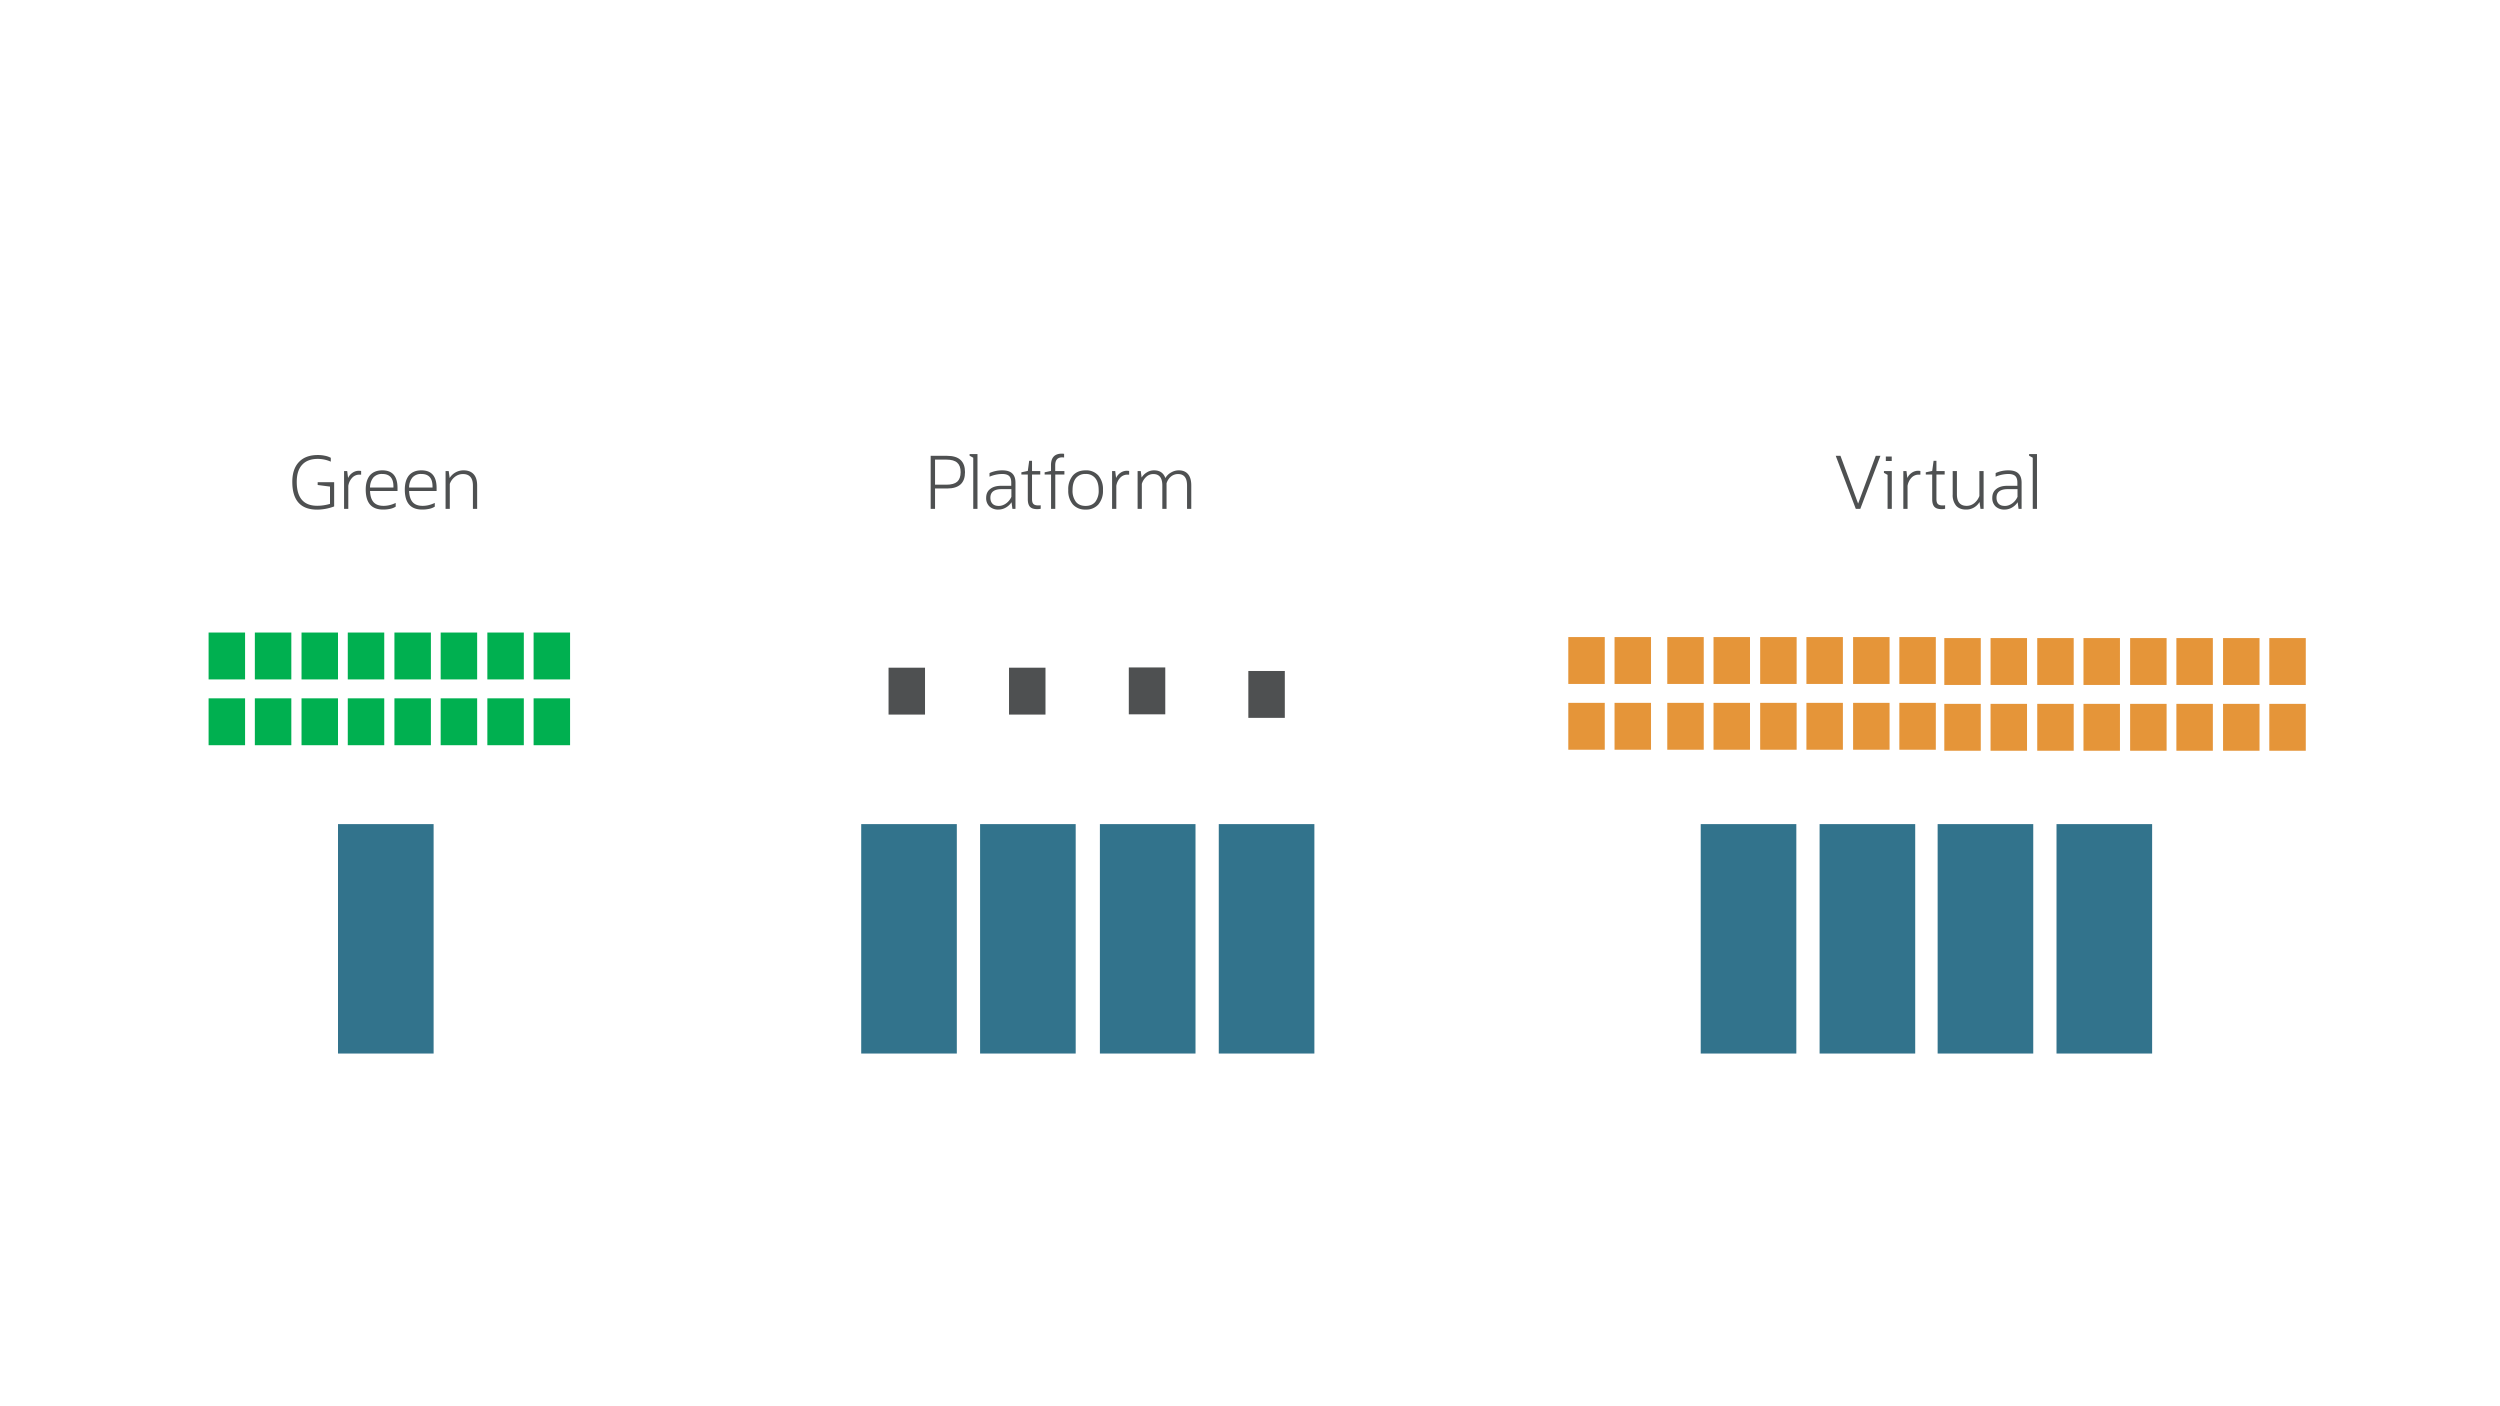 <svg width="1280" height="720" viewBox="0 0 960 540" xmlns="http://www.w3.org/2000/svg" xmlns:xlink="http://www.w3.org/1999/xlink">
    <rect x="0" y="0" width="960" height="540" fill="#333333" stroke="none"/>
    <defs></defs>
    <clipPath id="a">
        <path transform="matrix(1 0 0 -1 0 540)" d="M0 0h960v540H0z"></path>
    </clipPath>
    <g clip-path="url(#a)">
        <path d="M0 0h960v540H0z" fill="#fff"></path>
        <path d="M129.792 316.456h36.715v88.102h-36.715zm0 0" fill="#32738c" data-name="P"></path>
        <path d="M 97.862 242.895 L 111.868 242.895 L 111.868 260.899 L 97.862 260.899 L 97.862 242.895 Z M 115.786 242.895 L 129.792 242.895 L 129.792 260.899 L 115.786 260.899 L 115.786 242.895 Z M 133.546 242.895 L 147.552 242.895 L 147.552 260.899 L 133.546 260.899 L 133.546 242.895 Z M 151.459 242.895 L 165.465 242.895 L 165.465 260.899 L 151.459 260.899 L 151.459 242.895 Z M 169.219 242.895 L 183.225 242.895 L 183.225 260.899 L 169.219 260.899 L 169.219 242.895 Z M 187.143 242.895 L 201.149 242.895 L 201.149 260.899 L 187.143 260.899 L 187.143 242.895 Z M 204.903 242.895 L 218.909 242.895 L 218.909 260.899 L 204.903 260.899 L 204.903 242.895 Z M 80.102 268.159 L 94.108 268.159 L 94.108 286.162 L 80.102 286.162 L 80.102 268.159 Z M 97.862 268.159 L 111.868 268.159 L 111.868 286.162 L 97.862 286.162 L 97.862 268.159 Z M 115.786 268.159 L 129.792 268.159 L 129.792 286.162 L 115.786 286.162 L 115.786 268.159 Z M 133.546 268.159 L 147.552 268.159 L 147.552 286.162 L 133.546 286.162 L 133.546 268.159 Z M 151.459 268.159 L 165.465 268.159 L 165.465 286.162 L 151.459 286.162 L 151.459 268.159 Z M 169.219 268.159 L 183.225 268.159 L 183.225 286.162 L 169.219 286.162 L 169.219 268.159 Z M 187.143 268.159 L 201.149 268.159 L 201.149 286.162 L 187.143 286.162 L 187.143 268.159 Z M 204.903 268.159 L 218.909 268.159 L 218.909 286.162 L 204.903 286.162 L 204.903 268.159 Z M 204.903 268.159 M 80.102 242.895 L 94.108 242.895 L 94.108 260.899 L 80.102 260.899 L 80.102 242.895 Z M 80.102 242.895" fill="#00b050" data-name="P"></path>
        <path d="M341.204 256.395h14.006v18.004h-14.006zM387.464 256.395h14.006v18.004h-14.006zM433.461 256.299h14.005v18.003h-14.005zM479.362 257.657h14.005v18.004h-14.005zm0 0" fill="#4e5051" data-name="P"></path>
        <path d="M330.704 316.456h36.715v88.102h-36.715zM376.353 316.456h36.714v88.102h-36.714zM422.359 316.456h36.715v88.102h-36.715zM468.007 316.456h36.715v88.102h-36.715zM653.076 316.456h36.715v88.102h-36.715zM698.724 316.456h36.715v88.102h-36.715zM744.053 316.456h36.715v88.102h-36.715zM789.701 316.456h36.715v88.102h-36.715zm0 0" fill="#32738c" data-name="P"></path>
        <path d="M602.225 244.632h14.006v18.004h-14.006zM619.985 244.632h14.006v18.004h-14.006zM640.232 244.632h14.006v18.004h-14.006zM657.992 244.632h14.006v18.004h-14.006zM675.905 244.632h14.006v18.004h-14.006zM693.665 244.632h14.006v18.004h-14.006zM711.589 244.632h14.006v18.004h-14.006zM729.349 244.632h14.006v18.004h-14.006zM602.225 269.895h14.006v18.004h-14.006zM619.985 269.895h14.006v18.004h-14.006zM640.232 269.895h14.006v18.004h-14.006zM657.992 269.895h14.006v18.004h-14.006zM675.905 269.895h14.006v18.004h-14.006zM693.665 269.895h14.006v18.004h-14.006zM711.589 269.895h14.006v18.004h-14.006zM729.349 269.895h14.006v18.004h-14.006zm0 0" fill="#e59539" data-name="P"></path>
        <g data-name="P">
            <symbol id="A">
                <path d="M.348.338v.038h.226V.044A.667.667 0 0 0 .341 0C.114 0 0 .127 0 .381c0 .117.03.208.091.272.06.064.147.096.259.096a.456.456 0 0 0 .097-.01.283.283 0 0 0 .081-.028V.658a.45.45 0 0 1-.177.038C.256.696.184.669.135.615.085.561.061.483.061.381c0-.219.094-.328.281-.328.059 0 .117.009.175.026v.237L.348.338z"></path>
            </symbol>
            <symbol id="B">
                <path d="M0 0v.518h.043L.055.423c.014.03.034.054.061.072a.154.154 0 0 0 .118.024v-.05H.21A.133.133 0 0 1 .113.428.208.208 0 0 1 .058.315V0H0z"></path>
            </symbol>
            <symbol id="C">
                <path d="M.411.04A.225.225 0 0 0 .336.01.465.465 0 0 0 .239 0C.079 0 0 .091 0 .274c0 .085.02.15.058.196.04.045.096.068.169.068.14 0 .209-.081.209-.243v-.04H.059C.062.185.078.135.108.101c.03-.033.076-.05.136-.05.055 0 .111.013.167.04V.04M.227.488A.155.155 0 0 1 .105.44.216.216 0 0 1 .059.302H.38v.014C.38.431.329.488.227.488z"></path>
            </symbol>
            <symbol id="D">
                <path d="M0 0v.518h.043L.056.423a.224.224 0 0 0 .191.105C.307.528.353.51.385.475.417.44.433.388.433.321V0H.375v.319c0 .105-.046.158-.138.158A.178.178 0 0 1 .131.441.214.214 0 0 1 .058.342V0H0z"></path>
            </symbol>
            <use transform="matrix(28, 0, 0, -28, 112.243, 195.701)" fill="#4e5051" xlink:href="#A"></use>
            <use transform="matrix(28, 0, 0, -28, 132.123, 195.393)" fill="#4e5051" xlink:href="#B"></use>
            <use transform="matrix(28, 0, 0, -28, 140.439, 195.673)" fill="#4e5051" xlink:href="#C"></use>
            <use transform="matrix(28, 0, 0, -28, 155.447, 195.673)" fill="#4e5051" xlink:href="#C"></use>
            <use transform="matrix(28, 0, 0, -28, 171.099, 195.393)" fill="#4e5051" xlink:href="#D"></use>
        </g>
        <path d="M746.612 245.02h14.006v18.003h-14.006zM764.372 245.02h14.006v18.003h-14.006zM782.296 245.02h14.006v18.003h-14.006zM800.056 245.02h14.006v18.003h-14.006zM817.969 245.02h14.006v18.003h-14.006zM835.729 245.02h14.006v18.003h-14.006zM853.653 245.02h14.006v18.003h-14.006zM871.413 245.02h14.006v18.003h-14.006zM746.612 270.283h14.006v18.004h-14.006zM764.372 270.283h14.006v18.004h-14.006zM782.296 270.283h14.006v18.004h-14.006zM800.056 270.283h14.006v18.004h-14.006zM817.969 270.283h14.006v18.004h-14.006zM835.729 270.283h14.006v18.004h-14.006zM853.653 270.283h14.006v18.004h-14.006zM871.413 270.283h14.006v18.004h-14.006zm0 0" fill="#e59539" data-name="P"></path>
        <g data-name="P">
            <symbol id="E">
                <path d="M0 0v.727h.225C.389.727.471.652.471.503.471.353.389.279.225.279H.06V0H0m.216.675H.06V.331h.156c.067 0 .117.014.148.041C.395.4.411.444.411.503c0 .06-.016.103-.047.13C.333.661.284.675.216.675z"></path>
            </symbol>
            <symbol id="F">
                <path d="M.05 0v.701L0 .728v.023h.108V0H.05z"></path>
            </symbol>
            <symbol id="G">
                <path d="M.36.01.348.101A.227.227 0 0 0 .269.027.201.201 0 0 0 .169 0a.174.174 0 0 0-.124.043A.156.156 0 0 0 0 .16c0 .053.018.093.055.122.037.03.088.044.153.044h.136V.37c0 .042-.01.072-.029.09C.295.479.263.488.218.488A.463.463 0 0 1 .046.451v.05A.421.421 0 0 0 .22.538C.282.538.328.524.357.496.387.468.402.426.402.368V.01H.36M.173.05c.035 0 .069.012.101.035a.217.217 0 0 1 .072.09V.28H.213C.11.28.058.241.058.163c0-.036.01-.064.03-.084C.108.059.136.05.173.05z"></path>
            </symbol>
            <symbol id="H">
                <path d="M.088.138v.336H0v.031l.088.019.019.139h.039V.522h.113V.474H.146V.138c0-.031.006-.054.019-.067.013-.013.034-.02.063-.02h.019a.74.74 0 0 0 .018.002V.005A.205.205 0 0 0 .216 0C.171 0 .139.01.118.032c-.02.022-.03.057-.03.106z"></path>
            </symbol>
            <symbol id="I">
                <path d="M.088 0v.47H0v.031L.087.52v.077c0 .107.05.16.151.16.01 0 .019-.001.029-.003v-.05a.121.121 0 0 1-.015.001.067.067 0 0 1-.011.001C.177.706.145.67.145.597V.518h.126V.47H.146V0H.088z"></path>
            </symbol>
            <symbol id="J">
                <path d="M.238 0a.223.223 0 0 0-.175.07A.288.288 0 0 0 0 .268a.29.29 0 0 0 .063.199c.042.047.1.071.175.071A.222.222 0 0 0 .413.467.29.29 0 0 0 .476.268.288.288 0 0 0 .413.07.222.222 0 0 0 .238 0m0 .05C.296.05.34.069.371.106a.25.25 0 0 1 .046.162C.417.339.401.394.37.431a.16.16 0 0 1-.132.057.163.163 0 0 1-.133-.057C.075.394.059.339.059.268A.25.25 0 0 1 .105.106C.135.069.18.05.238.05z"></path>
            </symbol>
            <symbol id="K">
                <path d="M0 0v.518h.043L.055.429A.21.21 0 0 0 .127.5c.03.019.063.028.098.028.079 0 .13-.035.156-.106a.196.196 0 0 0 .077.076c.034.02.07.03.107.03C.62.528.663.51.692.475.722.44.736.388.736.321V0H.678v.32c0 .105-.041.157-.123.157A.15.15 0 0 1 .458.443.192.192 0 0 1 .397.35V0H.339v.32c0 .105-.041.157-.124.157A.142.142 0 0 1 .12.44.21.21 0 0 1 .058.342V0H0z"></path>
            </symbol>
            <use transform="matrix(28, 0, 0, -28, 357.377, 195.393)" fill="#4e5051" xlink:href="#E"></use>
            <use transform="matrix(28, 0, 0, -28, 372.329, 195.393)" fill="#4e5051" xlink:href="#F"></use>
            <use transform="matrix(28, 0, 0, -28, 378.685, 195.673)" fill="#4e5051" xlink:href="#G"></use>
            <use transform="matrix(28, 0, 0, -28, 392.209, 195.505)" fill="#4e5051" xlink:href="#H"></use>
            <use transform="matrix(28, 0, 0, -28, 401.141, 195.393)" fill="#4e5051" xlink:href="#I"></use>
            <use transform="matrix(28, 0, 0, -28, 410.213, 195.673)" fill="#4e5051" xlink:href="#J"></use>
            <use transform="matrix(28, 0, 0, -28, 427.041, 195.393)" fill="#4e5051" xlink:href="#B"></use>
            <use transform="matrix(28, 0, 0, -28, 436.841, 195.393)" fill="#4e5051" xlink:href="#K"></use>
        </g>
        <g data-name="P">
            <symbol id="L">
                <path d="M.275 0 0 .727h.065L.307.072l.242.655h.064L.337 0H.275z"></path>
            </symbol>
            <symbol id="M">
                <path d="M.026.656v.061h.081V.656H.026M.05 0v.466L0 .493v.025h.108V0H.05z"></path>
            </symbol>
            <symbol id="N">
                <path d="M0 .207v.321h.058V.209c0-.105.045-.158.134-.158.037 0 .072.012.103.036a.227.227 0 0 1 .071.099v.342h.058V.01H.381L.368.104A.21.21 0 0 0 .182 0C.123 0 .078.018.047.053A.227.227 0 0 0 0 .207z"></path>
            </symbol>
            <use transform="matrix(28, 0, 0, -28, 704.922, 195.393)" fill="#4e5051" xlink:href="#L"></use>
            <use transform="matrix(28, 0, 0, -28, 723.43, 195.393)" fill="#4e5051" xlink:href="#M"></use>
            <use transform="matrix(28, 0, 0, -28, 730.878, 195.393)" fill="#4e5051" xlink:href="#B"></use>
            <use transform="matrix(28, 0, 0, -28, 739.502, 195.505)" fill="#4e5051" xlink:href="#H"></use>
            <use transform="matrix(28, 0, 0, -28, 749.834, 195.673)" fill="#4e5051" xlink:href="#N"></use>
            <use transform="matrix(28, 0, 0, -28, 765.038, 195.673)" fill="#4e5051" xlink:href="#G"></use>
            <use transform="matrix(28, 0, 0, -28, 779.178, 195.393)" fill="#4e5051" xlink:href="#F"></use>
        </g>
    </g>
</svg>